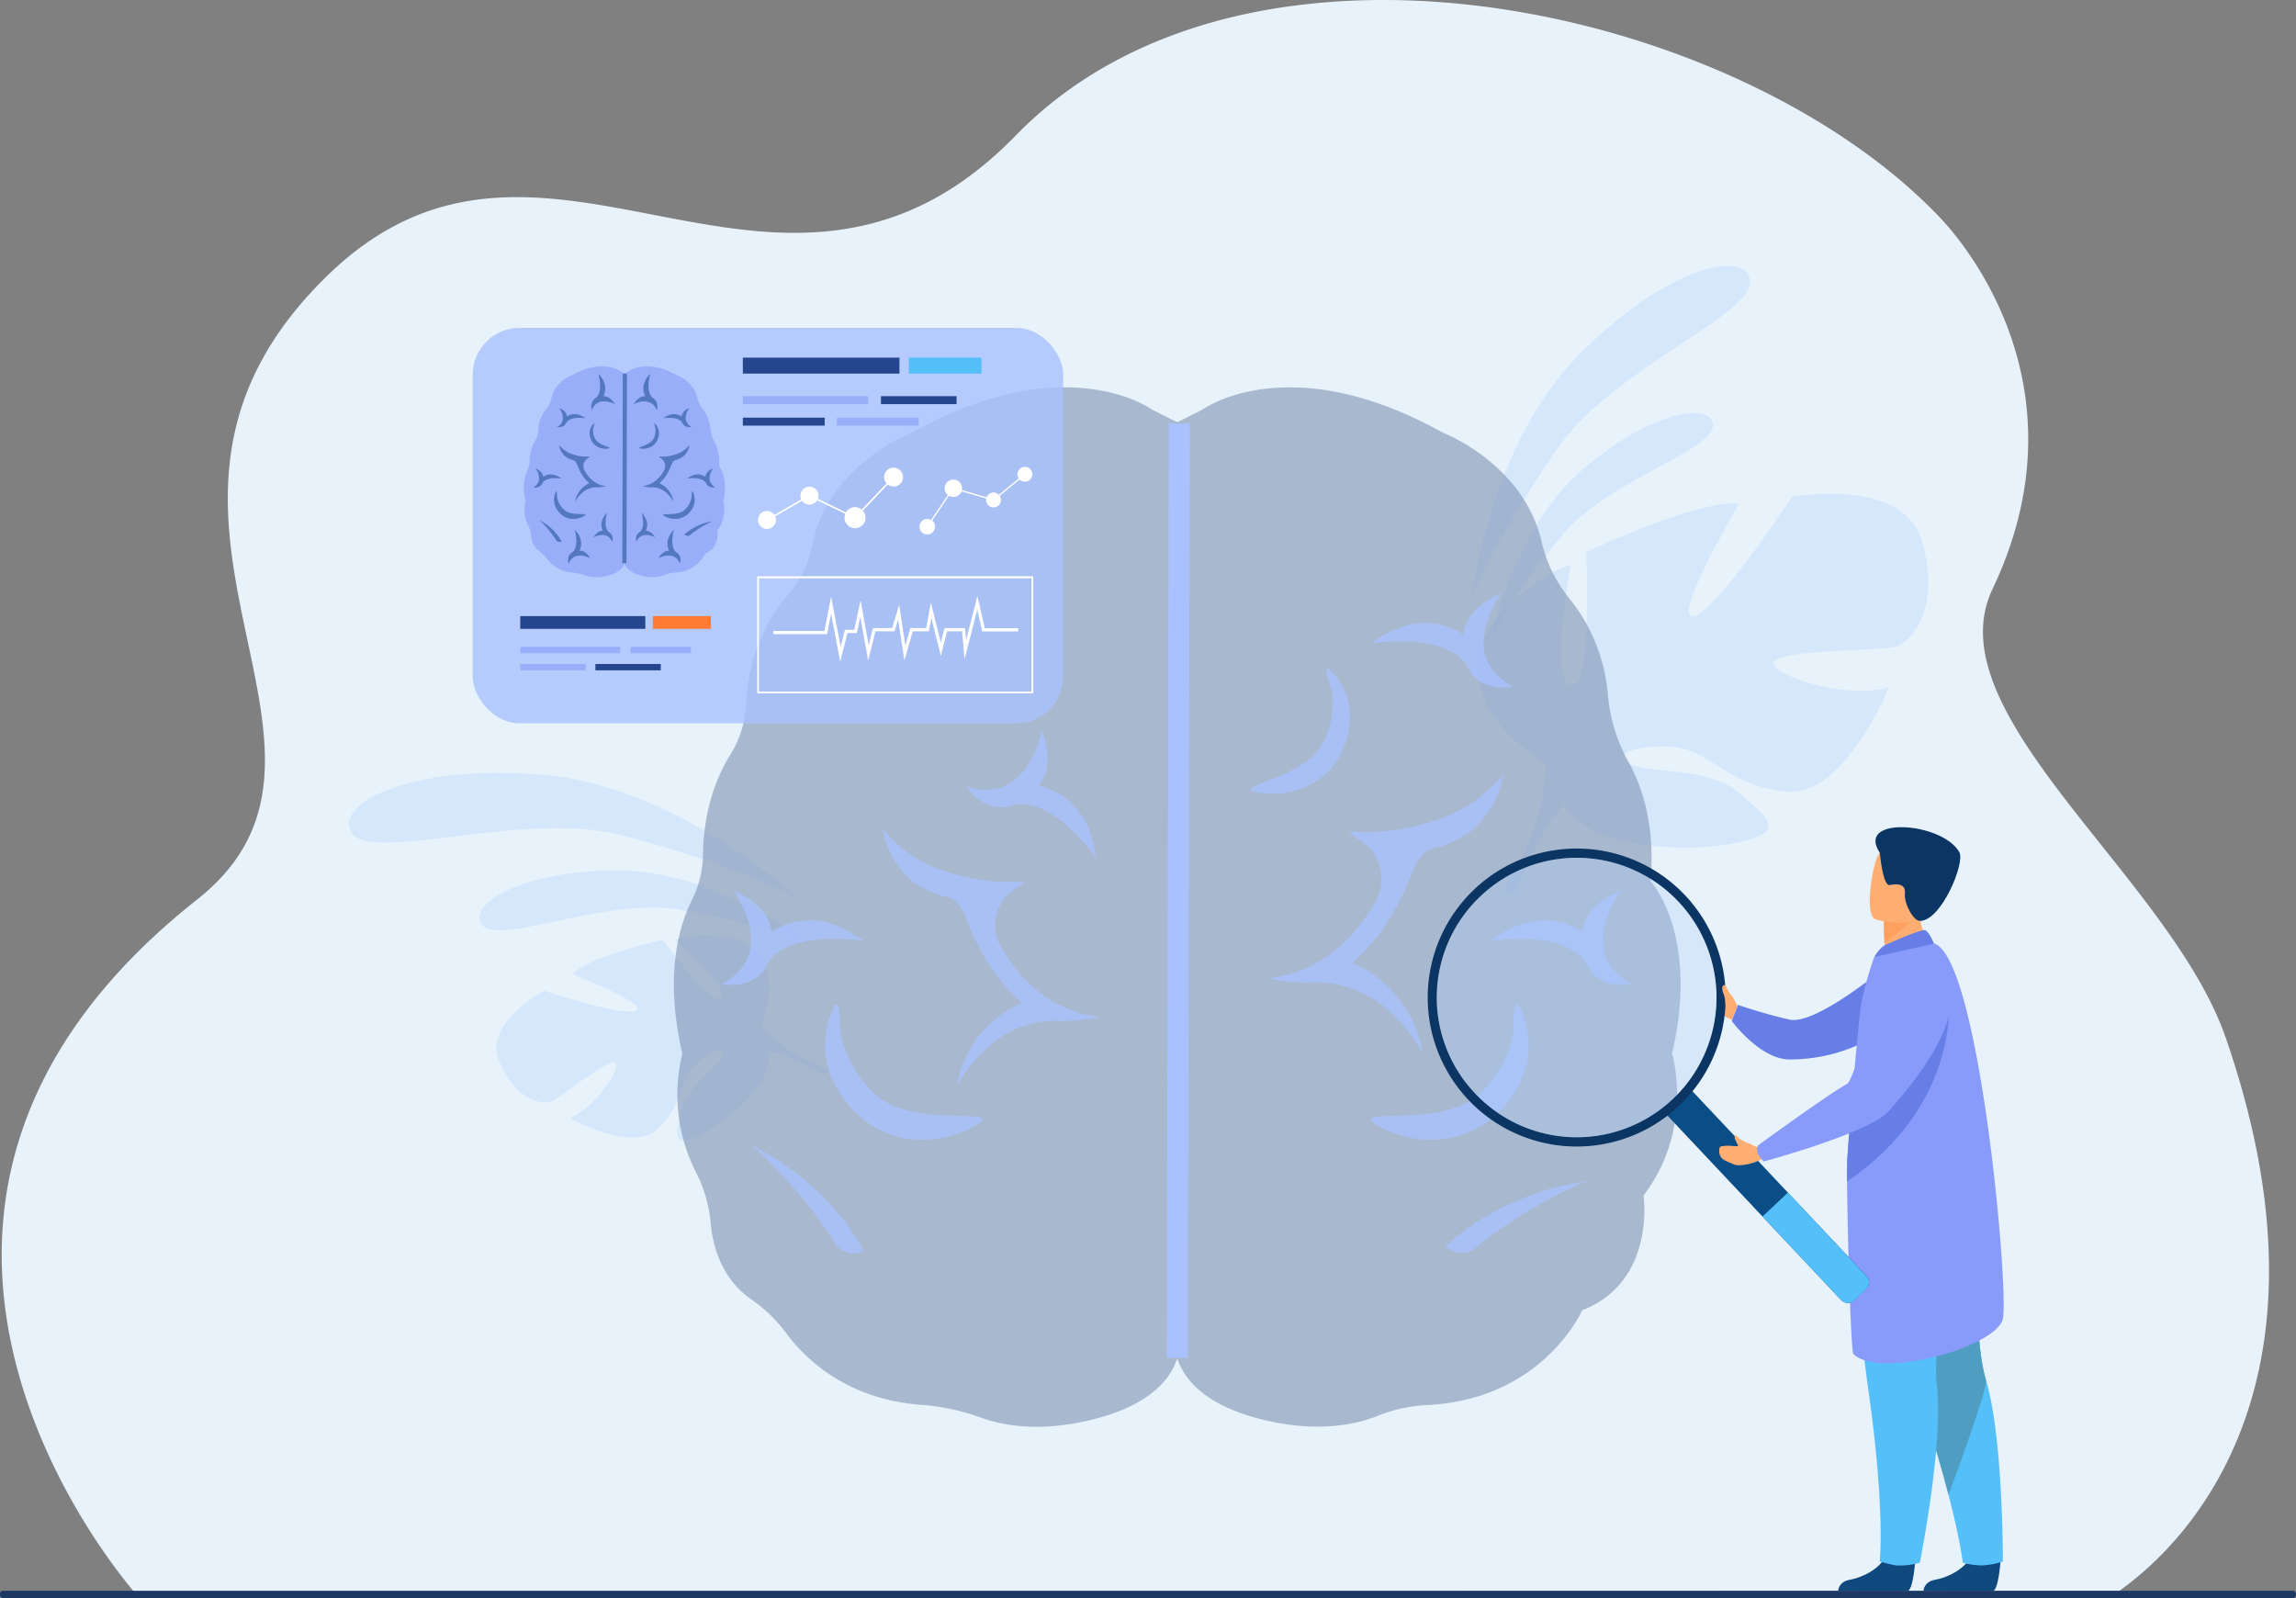 <svg id="Layer_1" data-name="Layer 1" xmlns="http://www.w3.org/2000/svg" viewBox="0 0 851.84 592.93"><rect x="0" y="0" width="851.84" height="592.93" fill="#808080" stroke="none"/><defs><style>.cls-1{fill:#e8f2fa;}.cls-2{fill:#a8ccff;}.cls-16,.cls-2{opacity:0.3;}.cls-3{fill:#839ab7;opacity:0.64;}.cls-4,.cls-6{fill:#a9c2ff;}.cls-19,.cls-4,.cls-5{opacity:0.8;}.cls-7{fill:#ffae73;}.cls-8{fill:#667ee6;}.cls-9{fill:#10497e;}.cls-10{fill:#54bff9;}.cls-11{fill:#4f9ec1;}.cls-12{fill:#899bfa;}.cls-13{fill:#ffa05e;}.cls-14{fill:#0b3563;}.cls-15{fill:#0b4d87;}.cls-17{fill:#accefc;}.cls-18{fill:#99aef9;}.cls-19{fill:#426bb1;}.cls-20{fill:#25468f;}.cls-21{fill:#ff7b35;}.cls-22{fill:#fff;}.cls-23{fill:#1e3865;}</style></defs><title>Untitled-2</title><path class="cls-1" d="M905.42,1024.16c-54.1,0-736.46.37-736.46.28-.3-.71-124.66-140,23.33-256.92C264,710.9,150,624.28,240.58,536.08c69.1-67.27,140.81,7.33,215.68-24,13.23-5.53,26.5-14.42,39.79-28.07a147.66,147.66,0,0,1,24.46-20.19q2-1.34,4.07-2.61a163.13,163.13,0,0,1,16.32-8.8q5.65-2.65,11.52-4.9h0a189.17,189.17,0,0,1,19.1-6.19A216.9,216.9,0,0,1,600,435.8q6.36-.82,12.81-1.3c83.66-6.25,177.81,28.92,226.39,80.32,9.78,10.35,54.26,63.91,19.2,137.52C836.26,698.82,924.45,759.3,945,819,996.82,969.1,906.18,1022.4,905.42,1024.16Z" transform="translate(-119.16 -433.78)"/><path class="cls-2" d="M665.2,655s6.75-55.37,38.69-88.42,63.3-41.11,64.49-28.55-50,32.44-70.36,60.74A364,364,0,0,0,665.2,655Z" transform="translate(-119.16 -433.78)"/><path class="cls-2" d="M672.27,670.12s8.41-39.81,33.71-61.81,48.61-25.87,48.68-16.66-38.43,20.4-55,39.69A265.31,265.31,0,0,0,672.27,670.12Z" transform="translate(-119.16 -433.78)"/><path class="cls-2" d="M832.45,635.12c-6.69-24.76-48.45-17-48.45-17s-28.39,43.29-36.64,44.32,17-41.75,17-41.75c-16-1.56-56.72,18-56.72,18s2.55,50.52-5.7,49.49,0-44.86,0-44.86C686.54,647.91,672.09,666,672.09,666c-18.06,29.38,20.59,51,20.59,51s.5,17.53-10.33,37.63h0a59.47,59.47,0,0,0-4.94,10h4.22q.51-1.7,1.14-3.27v0l0,0,1.22-2.71h0c1.29-2.52,2.16-4.38,2.71-5.73h0c3.86-7.91,9.43-18.22,13.14-20.39a7.81,7.81,0,0,1-.9-1.93c.28.62.58,1.26.9,1.93,7.21,15.48,43.29,18.08,63.4,14s11.35-9.78.53-19-33.51-6.79-40.21-10.41,3.1-7.21,16.51-6.17,20.09,14.44,41.75,16.52S820,688.73,820,688.73c-14.95,4.63-41.76-3.64-42.79-8.79s38.67-4.62,44.86-6.16S839.13,659.87,832.45,635.12Z" transform="translate(-119.16 -433.78)"/><path class="cls-2" d="M414.7,766.4s-43.86-40.32-92.72-45-79.93,10.46-72.19,21.5,63.15-8.33,99.27.6A388.84,388.84,0,0,1,414.7,766.4Z" transform="translate(-119.16 -433.78)"/><path class="cls-2" d="M419.47,783.64S385,757.1,349.23,756.76,291.8,769.42,298.12,777s45.38-10.05,72.19-5.84A282.91,282.91,0,0,1,419.47,783.64Z" transform="translate(-119.16 -433.78)"/><path class="cls-2" d="M304.42,827.71c-6.14-14.31,16.65-26.36,16.65-26.36s29.82,9.92,34.13,7.3-23.84-13.46-23.84-13.46c7-6.76,33.79-12.79,33.79-12.79s17.82,25,21.36,21.42-16.91-21.35-16.91-21.35c9.11-3.62,22.78-.47,22.78-.47,19.66,7.18,9.42,32.06,9.42,32.06s6.37,8.54,19.1,14h0A36.39,36.39,0,0,1,427,831l-2,1.59c-.59-.41-1.18-.79-1.78-1.13h0c-.39-.2-.93-.49-1.61-.83h0c-1.56-.72-2.68-1.28-3.45-1.71h0c-4.82-2.32-11.35-5.13-13.93-4.76a5.19,5.19,0,0,0-.3-1.26q.14.6.3,1.26c2.39,10.08-13.81,24.91-24.93,30.53s-9.09-.39-7.41-8.85,13.39-15.86,15.22-20.1-4.19-2.27-10.18,3.27-4.13,14.45-13.66,23.59-32.72-4-32.72-4c8.86-3.43,18.51-17.46,17.06-20.3s-20.15,12.37-23.68,14S310.56,842,304.42,827.71Z" transform="translate(-119.16 -433.78)"/><path class="cls-3" d="M565.21,585.8s31.82-23.48,89.29,8.51c0,0,29.74,11.31,36.55,40.26a52.37,52.37,0,0,0,10.17,21,65.54,65.54,0,0,1,14.49,35.93,61.36,61.36,0,0,0,7.55,24.8c5,8.94,10.15,23.6,8.25,44.33,0,0,18.39,19.83,8,64,0,0,8.42,27.71-10.58,52.7,0,0,4.73,31.89-22.75,42.58,0,0-14.51,33.17-57.7,35.18a55.85,55.85,0,0,0-18.21,4c-8.22,3.31-23,6.53-44.21,1-34.48-9.07-31-30-31-30V590.88Z" transform="translate(-119.16 -433.78)"/><path class="cls-3" d="M546.66,585.8s-31.81-23.48-89.29,8.51c0,0-31.15,11.85-37,42.33a37.72,37.72,0,0,1-8.48,17.43A65.59,65.59,0,0,0,396,694.6a39,39,0,0,1-5.93,19.25c-4.53,7.29-9.85,19.51-10.08,36.94a39,39,0,0,1-4.17,17c-4.65,9.27-10.3,27.81-3.49,56.92a63.31,63.31,0,0,0,4.92,43.74,51.29,51.29,0,0,1,5.56,19c.76,8.61,4,20.81,15.28,28.56a54.36,54.36,0,0,1,12.75,12.39c7.2,9.69,22.58,24.53,50.07,26.61A82.08,82.08,0,0,1,483,959.71c8.45,3.08,22.75,5.67,42.81.4,34.48-9.07,31-30,31-30V590.88Z" transform="translate(-119.16 -433.78)"/><path class="cls-4" d="M527.12,811.08c-15.36-1.87-27.69-10.64-36.65-26.06l-.1-.18a15.75,15.75,0,0,1,5.35-21.15,13.65,13.65,0,0,0,3.51-3s-15.49,2.24-34.2-5.45c-11-4.51-18.4-13.91-18.4-13.91a32.51,32.51,0,0,0,10.16,18.61c2.66,2.42,8.87,5.53,13.34,6.51,4.63,1,6.59,5.61,8.3,10a88.48,88.48,0,0,0,5.72,11.94,66.46,66.46,0,0,0,14.2,17.44A41.12,41.12,0,0,0,479,823.15a38.16,38.16,0,0,0-4.69,13.28,57.46,57.46,0,0,1,12-14.69,37.23,37.23,0,0,1,26.39-9.19A63.45,63.45,0,0,0,527.12,811.08Z" transform="translate(-119.16 -433.78)"/><g class="cls-5"><path class="cls-6" d="M461.72,856.64c-.79,0-1.59,0-2.39-.07a35.11,35.11,0,0,1-26.65-14.51c-10.37-13.8-8-26.35-4.2-34.45l.13-.28c1.58-3.29,2.46,2.86,2.28,6.5-.41,7.79,5.73,19.81,13.37,26.33,8.84,7.54,23.16,7.37,34.07,7.73,4.09.14,7.54.41,3.89,2.85C477,854.24,469,856.64,461.72,856.64Z" transform="translate(-119.16 -433.78)"/></g><g class="cls-5"><path class="cls-6" d="M439.59,897.87A8.07,8.07,0,0,1,429,895.06a174.65,174.65,0,0,0-30.77-36.26h0c1.09.5,26.95,12.55,41.36,39.07Z" transform="translate(-119.16 -433.78)"/></g><path class="cls-4" d="M404,791.35c3.1-5.91,11.26-8.11,17.57-8.91,7.53-1,18.06.37,18.06.37-1-.12-16.56-14.5-34.21-3.3-1.11-10.62-14.17-15.25-14.17-15.25a39.17,39.17,0,0,1,4,7.09c1.65,3.79,3.38,9.46,2.22,14.91-1.08,5.11-4.59,9.37-10.44,12.67C387,798.93,399.35,801.35,404,791.35Z" transform="translate(-119.16 -433.78)"/><path class="cls-4" d="M495,732.54c6.4-1.9,13.66,2.41,18.64,6.38,5.93,4.73,12.32,13.2,12.32,13.2-.6-.79-1.15-22-21.48-26.82,6.84-8.2,1.06-20.8,1.06-20.8a40.49,40.49,0,0,1-2.31,7.8c-1.57,3.83-4.43,9-9.15,12-4.42,2.79-9.92,3.24-16.35,1.35C477.73,725.64,484.62,736.2,495,732.54Z" transform="translate(-119.16 -433.78)"/><g class="cls-5"><path class="cls-6" d="M589.66,796.77c16.63-2,30-11.52,39.69-28.22l.12-.2a17.05,17.05,0,0,0-5.81-22.91,14.8,14.8,0,0,1-3.79-3.27s16.77,2.42,37-5.91c11.89-4.88,19.94-15.06,19.94-15.06a35.26,35.26,0,0,1-11,20.15c-2.88,2.62-9.61,6-14.45,7.06-5,1.1-7.14,6.07-9,10.8a96.53,96.53,0,0,1-6.2,12.94A72,72,0,0,1,620.82,791a44.54,44.54,0,0,1,21,18.82,41.24,41.24,0,0,1,5.08,14.38,62.16,62.16,0,0,0-13-15.91,40.28,40.28,0,0,0-28.59-10A68.67,68.67,0,0,1,589.66,796.77Z" transform="translate(-119.16 -433.78)"/><path class="cls-6" d="M649.87,856.64c.79,0,1.59,0,2.39-.07a35.12,35.12,0,0,0,26.65-14.51c10.37-13.8,8-26.35,4.2-34.45l-.13-.28c-1.58-3.29-2.47,2.86-2.28,6.5.41,7.79-5.73,19.81-13.37,26.33-8.84,7.54-23.16,7.37-34.08,7.73-4.08.14-7.53.41-3.89,2.85C634.58,854.24,642.61,856.64,649.87,856.64Z" transform="translate(-119.16 -433.78)"/><path class="cls-6" d="M601.23,726.64c.58-.2,1.15-.42,1.72-.66a26.88,26.88,0,0,0,15.65-17.41c3.94-12.73-1.09-21.29-6-26.23l-.17-.17c-2-2-1,2.72.05,5.32,2.35,5.59,1,15.94-2.84,22.65-4.47,7.77-15,11.31-22.85,14.37-2.95,1.14-5.39,2.22-2.09,3.07A30.57,30.57,0,0,0,601.23,726.64Z" transform="translate(-119.16 -433.78)"/><path class="cls-6" d="M655.56,896.12a8.06,8.06,0,0,0,10.94.67,177.48,177.48,0,0,1,40.92-24.65h0c-1.2.13-29.61,3.4-51.86,24Z" transform="translate(-119.16 -433.78)"/><path class="cls-6" d="M663.45,681c-3.1-5.91-11.25-8.11-17.57-8.91-7.52-1-18.06.37-18.06.37,1-.12,16.56-14.5,34.21-3.3,1.11-10.61,14.17-15.25,14.17-15.25a39.62,39.62,0,0,0-4,7.09c-1.65,3.79-3.37,9.46-2.22,14.91,1.09,5.11,4.6,9.37,10.44,12.67C680.44,688.61,668.06,691,663.45,681Z" transform="translate(-119.16 -433.78)"/><path class="cls-6" d="M707.63,791.35c-3.11-5.91-11.26-8.11-17.58-8.91-7.52-1-18,.37-18,.37,1-.12,16.56-14.5,34.21-3.3,1.11-10.62,14.17-15.25,14.17-15.25a39.17,39.17,0,0,0-4,7.09c-1.65,3.79-3.38,9.46-2.22,14.91,1.08,5.11,4.59,9.37,10.44,12.67C724.62,798.93,712.23,801.35,707.63,791.35Z" transform="translate(-119.16 -433.78)"/></g><rect class="cls-6" x="382.99" y="760.38" width="346.75" height="7.76" transform="translate(-328.36 885.04) rotate(-89.87)"/><path class="cls-7" d="M763.78,807.12s-1-2.2-1.61-3.24-3.33-4.09-3.79-3.4-2.3,5.34-1.33,6.64-.06,3.56,4.8,4.93Z" transform="translate(-119.16 -433.78)"/><path class="cls-8" d="M817.79,793.25S792.91,814,783.21,812.1A192.47,192.47,0,0,1,764,806.6l-2.33,6s10.44,14.16,21.33,14.25a62,62,0,0,0,29.59-7.36Z" transform="translate(-119.16 -433.78)"/><path class="cls-9" d="M861.43,1012.32s-.72,11.65-3,11.82c-.3,0-11.43,0-11.43,0l-14.21-.08s.09-3.43,4.24-4.15,11.11-3.64,13.63-9.14C853.33,1005,861.43,1012.32,861.43,1012.32Z" transform="translate(-119.16 -433.78)"/><path class="cls-10" d="M862.25,1013.13a29.73,29.73,0,0,1-7.7,1.44,28.37,28.37,0,0,1-7.18-1s-.81-7.87-5.29-25.2c-2.34-9.08-5.7-20.76-10.46-35.28-13.19-40.11-17.2-63.58-17.56-65.8l0-.17,0,0,40.53-17.8s-5,55.29,1.39,76.51A88.77,88.77,0,0,1,858.3,956C862.34,979,862.25,1013.13,862.25,1013.13Z" transform="translate(-119.16 -433.78)"/><path class="cls-11" d="M842.08,988.35c-2.34-9.08-5.7-20.76-10.46-35.28-13.19-40.11-17.2-63.58-17.56-65.8,0-.06,0-.13,0-.19l40.53-17.8s-5,55.29,1.39,76.51C856.88,948.75,842.08,988.35,842.08,988.35Z" transform="translate(-119.16 -433.78)"/><path class="cls-9" d="M829.77,1012.32s-.72,11.65-3,11.82c-.3,0-11.44,0-11.44,0l-14.21-.08s.09-3.43,4.25-4.15,11.11-3.64,13.62-9.14C821.67,1005,829.77,1012.32,829.77,1012.32Z" transform="translate(-119.16 -433.78)"/><path class="cls-10" d="M806.79,870.58a577.64,577.64,0,0,0,5.68,79.82c6.19,44,4.09,62.65,4.09,62.65a42.23,42.23,0,0,0,6,1.52,27.12,27.12,0,0,0,8.87-1s8.87-44,6.33-66S849.89,872,849.89,872Z" transform="translate(-119.16 -433.78)"/><path class="cls-7" d="M835.81,784.06l-5.53,7.14-11.61.63c-.07-.94-.24-4.83-.39-8.36,0-.21,0-.42,0-.62-.13-3-.18-6.3-.18-6.3l9.21-6.38,3.45-2.65c0,.06.54,3.25.55,3.72C831.33,780.4,835.81,784.06,835.81,784.06Z" transform="translate(-119.16 -433.78)"/><path class="cls-12" d="M804.43,872.14c.16,18.9,1.43,63.14,2.35,64,9.85,9.51,53.17-2.61,55.47-13.08s-8.73-134.29-25.55-139.24c-3.49-1-22.15,5-22.15,5a118.17,118.17,0,0,0-4.85,17.41c-.71,3.62-3,29.41-4.39,46.64-.36,4.59-.65,8.58-.82,11.37C804.42,865.45,804.4,868.26,804.43,872.14Z" transform="translate(-119.16 -433.78)"/><path class="cls-13" d="M830.54,771.57c-1.34,4.41-9,9.81-12.26,11.9,0-.21,0-.42,0-.62-.13-3-.23-9.07-.23-9.07l9.26-3.61C829.57,769.58,831.1,769.75,830.54,771.57Z" transform="translate(-119.16 -433.78)"/><path class="cls-7" d="M815,774.86s17.19,5.36,20.37-5.4,7.54-17.32-3.31-21.2-14.2-.4-16.14,2.93S810.6,773.18,815,774.86Z" transform="translate(-119.16 -433.78)"/><path class="cls-14" d="M816.59,750.15s1.1,12.53,3.69,12,6-.63,5.62,3.15,3.19,10.18,5.57,10.16c8-.05,16.83-21.59,14.64-25.49C839.78,738.71,807.45,736.44,816.59,750.15Z" transform="translate(-119.16 -433.78)"/><path class="cls-8" d="M819.12,784.13c.22-.09,12.8-5.73,14.27-5.25s3.31,5,3.31,5l-22.15,5S816.29,785.33,819.12,784.13Z" transform="translate(-119.16 -433.78)"/><path class="cls-15" d="M737.62,847.48l64.68,68.69a3.4,3.4,0,0,0,4.79.05l4.4-4.14a3.4,3.4,0,0,0,.24-4.78l-64.81-68.82c-1.25-1.33-2.34-.28-3.72,1l-4.4,4.14C737.42,844.94,736.37,846.15,737.62,847.48Z" transform="translate(-119.16 -433.78)"/><path class="cls-10" d="M773.08,885.11l29.13,31a3.47,3.47,0,0,0,4.88.15l4.4-4.14a3.47,3.47,0,0,0,.14-4.88l-29.12-31Z" transform="translate(-119.16 -433.78)"/><path class="cls-14" d="M663.87,841.76a55.28,55.28,0,1,0,2.38-78.14l-.86.84A55.27,55.27,0,0,0,663.87,841.76Zm4.74-75.63a51.85,51.85,0,1,1-2.23,73.27A51.6,51.6,0,0,1,668.61,766.13Z" transform="translate(-119.16 -433.78)"/><g class="cls-16"><path class="cls-17" d="M666.38,839.4a51.83,51.83,0,1,0,28.86-86.59,52.29,52.29,0,0,0-8.45,2.21,51.86,51.86,0,0,0-20.41,84.38Z" transform="translate(-119.16 -433.78)"/></g><path class="cls-8" d="M804.43,872.14C845.54,844.3,842.19,806,842.19,806c-16,9-31.94,30.46-36.88,46.9-.36,4.59-.65,8.58-.82,11.37C804.42,865.45,804.4,868.26,804.43,872.14Z" transform="translate(-119.16 -433.78)"/><path class="cls-7" d="M768.21,858.05a10.76,10.76,0,0,1-5-3.07s-1.17.08.19,2.57c.12.21.37.75.56,1.13a.23.23,0,0,1-.2.34c-1.58.12-3.17-.5-6.22.13-.42.09-.54,1.1-.53,1.53a3.92,3.92,0,0,0,.82,2.65c.49.65,1.86,1.35,4.91,2.57,1.17.47,4.49.12,7.6-.95l2.49-1.15-.77-4.63-.63.13C770.47,859.51,769.24,858.3,768.21,858.05Z" transform="translate(-119.16 -433.78)"/><path class="cls-12" d="M830.13,788.87s34.91,6.65-10.28,57.21c-7.22,8.09-46.27,18.62-46.27,18.62s-4-3.37-2-6.1c0,0,26.88-19.52,32.8-22.63,2.66-1.39,10.32-31.16,14.66-38.33A19.59,19.59,0,0,1,830.13,788.87Z" transform="translate(-119.16 -433.78)"/><path class="cls-7" d="M762.83,807.73a17.64,17.64,0,0,1-1.36-3.33,18.42,18.42,0,0,0-2.26-5.1c-.23-.24-1,.07-1.11,1.08a6,6,0,0,0,.56,2.21c.63,1.56.52,3.68.74,4.39C759.94,808.74,762.83,807.73,762.83,807.73Z" transform="translate(-119.16 -433.78)"/><rect class="cls-4" x="175.38" y="121.65" width="219.09" height="146.7" rx="17.4"/><path class="cls-18" d="M352.67,571.36s6.36-4.76,17.86,1.73c0,0,6,2.29,7.31,8.16a10.53,10.53,0,0,0,2,4.26,13.43,13.43,0,0,1,2.89,7.29,12.52,12.52,0,0,0,1.52,5,15.56,15.56,0,0,1,1.65,9s3.68,4,1.61,13a12.9,12.9,0,0,1-2.12,10.69s.95,6.47-4.55,8.64a13.17,13.17,0,0,1-11.54,7.13,11.13,11.13,0,0,0-3.65.82,13.69,13.69,0,0,1-8.84.19c-6.9-1.84-6.21-6.08-6.21-6.08V572.39Z" transform="translate(-119.16 -433.78)"/><path class="cls-18" d="M349,571.36s-6.37-4.76-17.86,1.73c0,0-6.23,2.4-7.4,8.58a7.69,7.69,0,0,1-1.7,3.54,13.36,13.36,0,0,0-3.18,8.22,8.06,8.06,0,0,1-1.19,3.91,14.52,14.52,0,0,0-2,7.49,7.92,7.92,0,0,1-.83,3.44c-.93,1.88-2.06,5.64-.7,11.55a13,13,0,0,0,1,8.87,10.59,10.59,0,0,1,1.11,3.86,7.64,7.64,0,0,0,3.05,5.79,11,11,0,0,1,2.55,2.51,13.34,13.34,0,0,0,10,5.4,16.71,16.71,0,0,1,4.42,1,14,14,0,0,0,8.56.08c6.9-1.84,6.2-6.08,6.2-6.08V572.39Z" transform="translate(-119.16 -433.78)"/><path class="cls-19" d="M344,614.16c-3.33-.41-6-2.34-7.94-5.73l0,0a3.48,3.48,0,0,1,1.16-4.64,3.16,3.16,0,0,0,.76-.67,15.33,15.33,0,0,1-7.41-1.2,11.16,11.16,0,0,1-4-3,7.19,7.19,0,0,0,2.2,4.09,7.75,7.75,0,0,0,2.89,1.43c1,.22,1.43,1.23,1.8,2.19a20.2,20.2,0,0,0,1.24,2.62,14.53,14.53,0,0,0,3.08,3.84,9,9,0,0,0-4.2,3.81,8.46,8.46,0,0,0-1,2.92,12.59,12.59,0,0,1,2.6-3.23,8,8,0,0,1,5.72-2A13.26,13.26,0,0,0,344,614.16Z" transform="translate(-119.16 -433.78)"/><path class="cls-19" d="M332,626.3h-.48a7,7,0,0,1-5.33-2.94,6.53,6.53,0,0,1-.84-7l0-.06c.32-.67.5.58.46,1.32a7.9,7.9,0,0,0,2.67,5.34c1.77,1.53,4.64,1.5,6.82,1.57.82,0,1.51.08.78.58A7.8,7.8,0,0,1,332,626.3Z" transform="translate(-119.16 -433.78)"/><path class="cls-19" d="M341.7,599.93l-.35-.13a5.44,5.44,0,0,1-3.13-3.53,5.08,5.08,0,0,1,1.2-5.33l0,0c.4-.4.2.55,0,1.08a6.13,6.13,0,0,0,.56,4.59c.9,1.58,3,2.3,4.57,2.92.59.23,1.08.45.42.62A6,6,0,0,1,341.7,599.93Z" transform="translate(-119.16 -433.78)"/><path class="cls-19" d="M327.54,634.67a1.6,1.6,0,0,1-2.12-.57,35.55,35.55,0,0,0-6.15-7.36h0a19.79,19.79,0,0,1,8.27,7.93Z" transform="translate(-119.16 -433.78)"/><path class="cls-19" d="M345.18,631.29c-1.11-.76-1.35-2.43-1.35-3.71a17.6,17.6,0,0,1,.53-3.57c-.05.19-3.34,2.92-1.52,6.7-2.17-.05-3.43,2.43-3.43,2.43a7.31,7.31,0,0,1,1.53-.61,5.25,5.25,0,0,1,3.06-.06,3.89,3.89,0,0,1,2.28,2.39S347.08,632.46,345.18,631.29Z" transform="translate(-119.16 -433.78)"/><path class="cls-19" d="M329.25,590.68c.62-1.2,2.25-1.65,3.51-1.81a17.72,17.72,0,0,1,3.62.08c-.2,0-3.32-2.94-6.85-.67-.22-2.16-2.83-3.1-2.83-3.1a8.44,8.44,0,0,1,.79,1.44,5.27,5.27,0,0,1,.45,3,4,4,0,0,1-2.09,2.57S328.33,592.71,329.25,590.68Z" transform="translate(-119.16 -433.78)"/><path class="cls-19" d="M320.41,613.06c.62-1.2,2.25-1.65,3.52-1.81a17.65,17.65,0,0,1,3.61.08c-.2,0-3.31-2.94-6.84-.67-.23-2.16-2.84-3.1-2.84-3.1a8.06,8.06,0,0,1,.8,1.44,5.28,5.28,0,0,1,.44,3A3.93,3.93,0,0,1,317,614.6S319.49,615.09,320.41,613.06Z" transform="translate(-119.16 -433.78)"/><path class="cls-19" d="M340.12,581.49c1.39-1,1.68-3,1.69-4.64a22.18,22.18,0,0,0-.66-4.46c.06.24,4.16,3.65,1.9,8.38,2.7-.07,4.28,3,4.28,3a10.68,10.68,0,0,0-1.91-.76,6.63,6.63,0,0,0-3.82-.08,4.93,4.93,0,0,0-2.86,3S337.75,583,340.12,581.49Z" transform="translate(-119.16 -433.78)"/><path class="cls-19" d="M331.41,638.76c1.3-.89,1.57-2.85,1.58-4.33a20.92,20.92,0,0,0-.61-4.17c.05.23,3.88,3.4,1.77,7.82,2.52-.06,4,2.83,4,2.83a8.66,8.66,0,0,0-1.78-.71,6.21,6.21,0,0,0-3.57-.08,4.6,4.6,0,0,0-2.66,2.79S329.2,640.12,331.41,638.76Z" transform="translate(-119.16 -433.78)"/><path class="cls-19" d="M357.56,614.16c3.33-.41,6-2.34,7.94-5.73l0,0a3.48,3.48,0,0,0-1.16-4.64,3.16,3.16,0,0,1-.76-.67,15.33,15.33,0,0,0,7.41-1.2,11.16,11.16,0,0,0,4-3,7.19,7.19,0,0,1-2.2,4.09,7.75,7.75,0,0,1-2.89,1.43c-1,.22-1.43,1.23-1.8,2.19a20.2,20.2,0,0,1-1.24,2.62,14.53,14.53,0,0,1-3.08,3.84,9,9,0,0,1,4.2,3.81,8.46,8.46,0,0,1,1,2.92,12.59,12.59,0,0,0-2.6-3.23,8,8,0,0,0-5.72-2A13.26,13.26,0,0,1,357.56,614.16Z" transform="translate(-119.16 -433.78)"/><path class="cls-19" d="M369.6,626.3h.48a7,7,0,0,0,5.33-2.94,6.51,6.51,0,0,0,.84-7l0-.06c-.32-.67-.5.58-.46,1.32A7.9,7.9,0,0,1,373.1,623c-1.77,1.53-4.64,1.5-6.82,1.57-.82,0-1.51.08-.78.58A7.8,7.8,0,0,0,369.6,626.3Z" transform="translate(-119.16 -433.78)"/><path class="cls-19" d="M359.87,599.93l.35-.13a5.44,5.44,0,0,0,3.13-3.53,5.08,5.08,0,0,0-1.2-5.33l0,0c-.4-.4-.2.55,0,1.08a6.13,6.13,0,0,1-.56,4.59c-.9,1.58-3,2.3-4.57,2.92-.59.23-1.08.45-.42.62A6,6,0,0,0,359.87,599.93Z" transform="translate(-119.16 -433.78)"/><path class="cls-19" d="M373.1,632.08a1.6,1.6,0,0,0,2.19.14,35,35,0,0,1,8.18-5h0a19.8,19.8,0,0,0-10.37,4.86Z" transform="translate(-119.16 -433.78)"/><path class="cls-19" d="M356.39,631.29c1.11-.76,1.35-2.43,1.35-3.71a17.92,17.92,0,0,0-.52-3.57c0,.19,3.33,2.92,1.51,6.7,2.17-.05,3.43,2.43,3.43,2.43a7.31,7.31,0,0,0-1.53-.61,5.25,5.25,0,0,0-3.06-.06,3.89,3.89,0,0,0-2.28,2.39S354.49,632.46,356.39,631.29Z" transform="translate(-119.16 -433.78)"/><path class="cls-19" d="M372.32,590.68c-.62-1.2-2.25-1.65-3.51-1.81a17.72,17.72,0,0,0-3.62.08c.2,0,3.32-2.94,6.85-.67.22-2.16,2.83-3.1,2.83-3.1a8.44,8.44,0,0,0-.79,1.44,5.27,5.27,0,0,0-.45,3,4,4,0,0,0,2.09,2.57S373.24,592.71,372.32,590.68Z" transform="translate(-119.16 -433.78)"/><path class="cls-19" d="M381.16,613.06c-.62-1.2-2.25-1.65-3.52-1.81a17.65,17.65,0,0,0-3.61.08c.2,0,3.31-2.94,6.84-.67.23-2.16,2.84-3.1,2.84-3.1a8.06,8.06,0,0,0-.8,1.44,5.28,5.28,0,0,0-.44,3,4,4,0,0,0,2.09,2.57S382.08,615.09,381.16,613.06Z" transform="translate(-119.16 -433.78)"/><path class="cls-19" d="M361.45,581.49c-1.39-1-1.68-3-1.69-4.64a22.18,22.18,0,0,1,.66-4.46c-.06.24-4.16,3.65-1.9,8.38-2.7-.07-4.27,3-4.27,3a10,10,0,0,1,1.9-.76A6.63,6.63,0,0,1,360,583a4.93,4.93,0,0,1,2.86,3S363.82,583,361.45,581.49Z" transform="translate(-119.16 -433.78)"/><path class="cls-19" d="M370.16,638.76c-1.3-.89-1.57-2.85-1.58-4.33a20.61,20.61,0,0,1,.62-4.17c-.06.23-3.89,3.4-1.78,7.82-2.52-.06-4,2.83-4,2.83a8.66,8.66,0,0,1,1.78-.71,6.21,6.21,0,0,1,3.57-.08,4.6,4.6,0,0,1,2.66,2.79S372.37,640.12,370.16,638.76Z" transform="translate(-119.16 -433.78)"/><rect class="cls-19" x="315.73" y="606.79" width="70.34" height="1.55" transform="translate(-376.67 523.22) rotate(-89.86)"/><rect class="cls-20" x="275.6" y="132.69" width="58.11" height="5.92"/><rect class="cls-18" x="275.6" y="146.98" width="46.51" height="2.96"/><rect class="cls-20" x="275.6" y="154.95" width="30.37" height="2.96"/><rect class="cls-18" x="310.51" y="154.95" width="30.36" height="2.96"/><rect class="cls-20" x="326.85" y="146.98" width="28.05" height="2.96"/><rect class="cls-10" x="337.18" y="132.69" width="26.97" height="5.92"/><rect class="cls-20" x="193.02" y="228.58" width="46.41" height="4.73"/><rect class="cls-18" x="193.02" y="239.99" width="37.15" height="2.36"/><rect class="cls-18" x="193.02" y="246.35" width="24.25" height="2.36"/><rect class="cls-20" x="220.9" y="246.35" width="24.25" height="2.36"/><rect class="cls-18" x="233.95" y="239.99" width="22.4" height="2.36"/><rect class="cls-21" x="242.21" y="228.58" width="21.54" height="4.73"/><path class="cls-22" d="M453.17,608.32a3.5,3.5,0,1,1-4.95,0A3.49,3.49,0,0,1,453.17,608.32Z" transform="translate(-119.16 -433.78)"/><path class="cls-22" d="M439.14,623.08a3.9,3.9,0,1,1-5.51,0A3.89,3.89,0,0,1,439.14,623.08Z" transform="translate(-119.16 -433.78)"/><path class="cls-22" d="M421.82,615.32a3.33,3.33,0,1,1-4.7,0A3.32,3.32,0,0,1,421.82,615.32Z" transform="translate(-119.16 -433.78)"/><path class="cls-22" d="M406.08,624.34a3.33,3.33,0,1,1-4.71,0A3.34,3.34,0,0,1,406.08,624.34Z" transform="translate(-119.16 -433.78)"/><polygon class="cls-22" points="284.43 192.67 300.31 183.57 317.18 191.71 331.33 176.82 331.76 177.23 317.31 192.43 300.33 184.24 284.72 193.19 284.43 192.67"/><path class="cls-22" d="M461.52,631.55a2.9,2.9,0,1,1,4.05-.7A2.9,2.9,0,0,1,461.52,631.55Z" transform="translate(-119.16 -433.78)"/><path class="cls-22" d="M471,617.57a3.23,3.23,0,1,1,4.5-.78A3.24,3.24,0,0,1,471,617.57Z" transform="translate(-119.16 -433.78)"/><path class="cls-22" d="M486.19,621.54a2.76,2.76,0,1,1,3.84-.67A2.77,2.77,0,0,1,486.19,621.54Z" transform="translate(-119.16 -433.78)"/><path class="cls-22" d="M497.83,612a2.76,2.76,0,1,1,3.84-.67A2.76,2.76,0,0,1,497.83,612Z" transform="translate(-119.16 -433.78)"/><polygon class="cls-22" points="380.41 176.16 368.67 185.78 353.77 181.43 344.23 195.53 343.83 195.26 353.56 180.86 368.56 185.23 380.1 175.78 380.41 176.16"/><polygon class="cls-22" points="311.72 245.48 308.34 227.71 306.86 235.3 286.9 235.3 286.9 234.1 305.87 234.1 308.35 221.35 311.89 239.94 313.48 233.67 316.93 233.67 319.28 222.72 322.29 239.41 323.87 233.02 330.99 233.02 333.61 224.43 335.9 239.47 337.74 233.02 343.63 233.02 345.36 223.59 349.07 238.43 350.42 233.02 358.04 233.02 358.43 237.52 362.63 221.13 365.38 233.06 377.77 233.06 377.77 234.26 364.43 234.26 362.57 226.21 357.86 244.63 356.94 234.22 351.36 234.22 349.08 243.38 345.54 229.26 344.63 234.22 338.64 234.22 335.54 245.09 333.21 229.83 331.88 234.22 324.81 234.22 322.1 245.15 319.18 228.92 317.9 234.87 314.42 234.87 311.72 245.48"/><path class="cls-22" d="M502.51,691H400.08V647.58H502.51Zm-101.77-.67H501.85v-42H400.74Z" transform="translate(-119.16 -433.78)"/><rect class="cls-23" y="590.2" width="851.84" height="2.73" rx="1.06"/></svg>